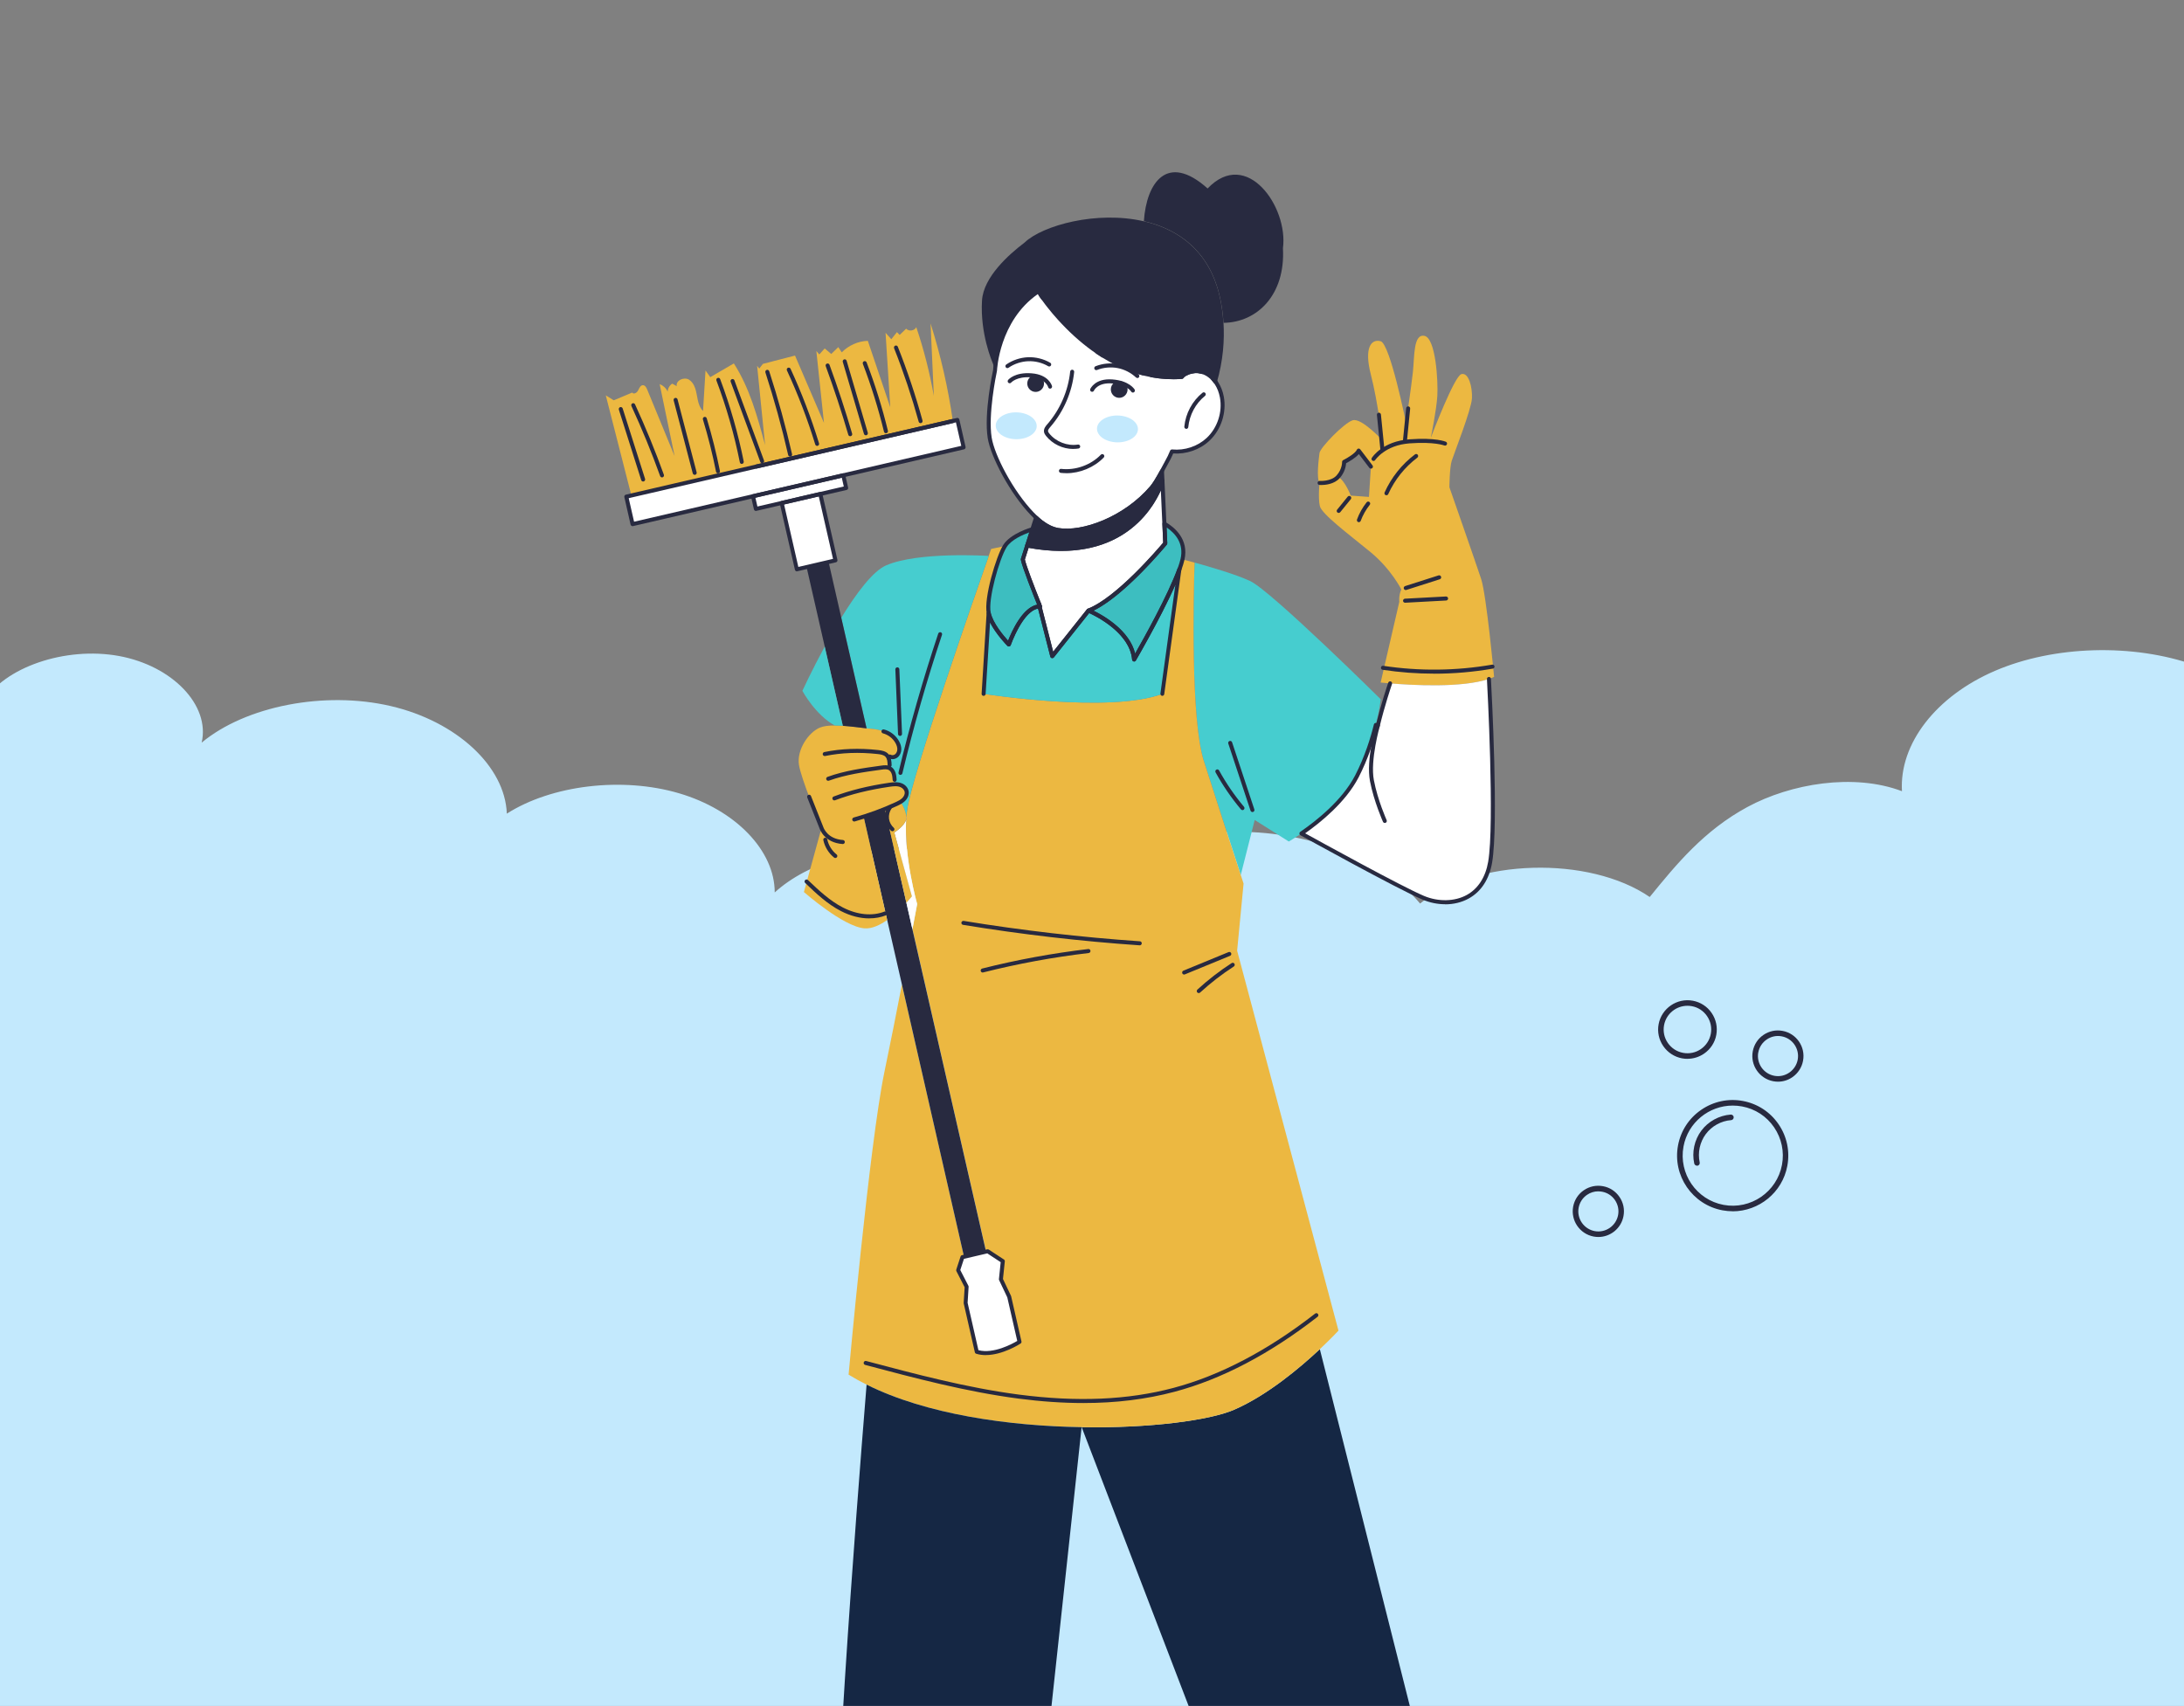 <svg width="393" height="307" viewBox="0 0 393 307" fill="none" xmlns="http://www.w3.org/2000/svg">
<rect x="0" y="0" width="393" height="307" fill="#808080" stroke="none"/>
<g clip-path="url(#clip0_222_3457)">
<path d="M395 119.719C383.857 115.759 369.626 116.153 358.999 120.72C348.372 125.286 341.749 133.849 342.249 142.382C333.56 139.094 322.219 141.017 314.44 145.226C306.66 149.435 301.66 155.511 296.858 161.424C285.945 153.93 265.487 154.512 255.532 162.597C248.782 154.504 235.074 149.329 221.385 149.71C207.697 150.092 194.661 156.014 188.914 164.456C184.894 158.214 175.761 153.63 165.793 152.854C155.825 152.078 145.4 155.141 139.406 160.604C139.422 153.07 132.347 145.746 122.169 142.752C111.99 139.758 99.282 141.264 91.2 146.425C90.892 137.908 82.161 129.821 70.294 127.058C58.424 124.296 44.225 127.047 36.287 133.644C37.848 126.946 31.053 119.824 21.413 118.054C11.773 116.283 0.617 120.113 -3 126.432L-3 307L395 307L395 119.719Z" fill="#C3E9FD"/>
<g clip-path="url(#clip1_222_3457)">
<path d="M311.79 217.98C311.19 217.98 310.57 217.92 309.96 217.81C304.53 216.8 300.94 211.56 301.95 206.14C302.44 203.51 303.92 201.23 306.13 199.72C308.33 198.21 311 197.64 313.62 198.13C316.25 198.62 318.53 200.1 320.04 202.31C321.55 204.51 322.11 207.18 321.62 209.81C320.73 214.62 316.51 217.98 311.78 217.99L311.79 217.98ZM311.79 198.96C307.54 198.96 303.74 201.99 302.94 206.32C302.03 211.2 305.26 215.92 310.15 216.83C315.03 217.74 319.75 214.5 320.66 209.62C321.1 207.25 320.59 204.86 319.24 202.87C317.88 200.88 315.83 199.55 313.46 199.11C312.9 199.01 312.35 198.96 311.81 198.96L311.79 198.96Z" fill="#282A40"/>
<path d="M305.36 209.77C305.13 209.77 304.92 209.61 304.87 209.38C304.42 207.35 304.9 205.14 306.14 203.48C307.38 201.81 309.36 200.73 311.43 200.58C311.7 200.56 311.95 200.77 311.97 201.04C311.99 201.32 311.78 201.56 311.51 201.58C309.72 201.71 308.02 202.65 306.95 204.09C305.88 205.53 305.47 207.43 305.85 209.18C305.91 209.45 305.74 209.72 305.47 209.78C305.43 209.78 305.4 209.79 305.36 209.79L305.36 209.77Z" fill="#282A40"/>
<path d="M319.94 194.66C319.66 194.66 319.37 194.63 319.09 194.58C316.59 194.11 314.94 191.7 315.4 189.2C315.63 187.99 316.31 186.93 317.33 186.24C318.34 185.55 319.57 185.29 320.77 185.52C323.26 185.98 324.92 188.39 324.45 190.89C324.23 192.1 323.54 193.15 322.53 193.85C321.75 194.39 320.85 194.66 319.93 194.66L319.94 194.66ZM316.39 189.39C316.03 191.34 317.32 193.23 319.28 193.6C320.23 193.78 321.18 193.57 321.98 193.02C322.77 192.47 323.31 191.65 323.49 190.7C323.85 188.75 322.56 186.86 320.61 186.5C319.67 186.32 318.71 186.52 317.91 187.07C317.11 187.62 316.57 188.44 316.4 189.39L316.39 189.39Z" fill="#282A40"/>
<path d="M303.66 190.55C303.33 190.55 303.01 190.52 302.68 190.46C301.3 190.2 300.1 189.42 299.3 188.26C298.5 187.1 298.2 185.69 298.46 184.31C299 181.45 301.76 179.56 304.62 180.09C306 180.35 307.21 181.13 308 182.29C308.8 183.45 309.09 184.85 308.84 186.23C308.59 187.61 307.8 188.81 306.64 189.61C305.75 190.22 304.72 190.54 303.66 190.54L303.66 190.55ZM303.64 181C301.62 181 299.82 182.44 299.44 184.49C299.23 185.61 299.47 186.75 300.12 187.69C300.77 188.63 301.74 189.26 302.86 189.47C303.99 189.68 305.13 189.44 306.07 188.79C307.01 188.14 307.64 187.17 307.85 186.05C308.06 184.93 307.82 183.8 307.17 182.85C306.52 181.91 305.55 181.27 304.43 181.07C304.17 181.02 303.9 181 303.65 181L303.64 181Z" fill="#282A40"/>
<path d="M287.61 222.61C287.33 222.61 287.05 222.58 286.77 222.53C284.27 222.06 282.62 219.65 283.08 217.15C283.31 215.94 283.99 214.88 285.01 214.19C286.02 213.5 287.25 213.24 288.46 213.47C289.67 213.69 290.72 214.38 291.41 215.39C292.11 216.4 292.37 217.63 292.14 218.84C291.73 221.06 289.79 222.61 287.61 222.61ZM287.6 214.39C286.88 214.39 286.18 214.61 285.58 215.02C284.78 215.57 284.25 216.39 284.07 217.34C283.71 219.29 285 221.18 286.96 221.55C288.91 221.91 290.8 220.62 291.17 218.66C291.35 217.71 291.14 216.76 290.6 215.96C290.06 215.17 289.23 214.63 288.29 214.46C288.07 214.42 287.84 214.4 287.62 214.4L287.6 214.39Z" fill="#282A40"/>
</g>
</g>
<g clip-path="url(#clip2_222_3457)">
<path d="M240.787 85.799C242.097 86.583 243.054 89.187 243.054 89.187L246.337 89.426L246.69 83.964L244.487 81.078C243.616 82.34 241.859 83.116 241.859 83.116C241.766 84.24 241.348 85.132 240.779 85.792L240.787 85.799ZM257.496 78.713C257.741 78.067 261.693 67.71 262.96 67.332C264.27 66.941 264.983 69.675 264.868 71.713C264.745 73.759 261.621 81.687 261.225 82.942C260.836 84.204 260.815 87.685 260.815 87.685C260.815 87.685 265.58 101.322 266.531 104.209C267.481 107.088 268.856 121.805 268.856 121.805C268.568 121.943 268.258 122.066 267.92 122.175C263.089 123.851 253.932 123.3 250.145 122.988C249.087 122.893 248.439 122.828 248.439 122.828L251.801 108.3C251.801 108.3 251.65 107.183 252.161 106.08C252.161 106.08 250.34 102.417 246.618 99.356C242.896 96.288 237.828 92.538 237.497 91.066C237.165 89.593 237.439 86.924 237.439 86.924C236.842 85.966 237.324 82.477 237.439 81.52C237.561 80.562 241.816 76.145 243.4 75.638C244.977 75.123 248.763 79.242 248.763 79.242C248.763 79.242 247.928 72.243 246.676 67.405C245.43 62.567 246.74 60.949 248.439 61.406C250.138 61.856 252.996 76.058 252.996 76.058C252.996 76.058 253.947 69.719 254.242 66.962C254.544 64.199 254.299 60.028 256.329 60.442C258.352 60.862 258.799 68.58 258.64 71.249C258.482 73.795 257.561 78.299 257.474 78.727L257.496 78.713Z" fill="#ECB841"/>
<path d="M247.95 130.553C248.727 127.318 249.743 124.192 250.153 122.98C253.932 123.299 263.097 123.844 267.927 122.168C268.1 125.359 269.288 148.483 268.143 155.12C266.92 162.272 260.606 163.44 256.099 161.547C251.6 159.654 234.171 149.985 234.171 149.985C237 148.055 241.766 144.32 244.156 139.721C245.869 136.406 246.935 133.048 247.568 130.451L247.943 130.546L247.95 130.553Z" fill="white"/>
<path d="M237.497 242.792L261.506 338H225.777L194.641 256.835C206.951 257.045 217.728 255.587 222.084 253.694C228.059 251.09 233.955 246.121 237.504 242.792H237.497Z" fill="#152744"/>
<path d="M248.454 125.853C248.454 125.853 248.252 127.717 247.576 130.459C246.942 133.048 245.869 136.414 244.163 139.728C241.78 144.327 237.007 148.063 234.178 149.992C232.817 150.92 231.91 151.435 231.91 151.435L225.777 147.562L223.271 157.449C222.033 153.684 218.83 143.856 216.627 136.929C214.251 129.443 214.769 107.386 214.964 101.242C217.714 102.004 222.4 103.367 224.949 104.557C228.707 106.305 248.468 125.853 248.468 125.853H248.454Z" fill="#46CDCF"/>
<path d="M177.91 100.038C178.191 99.225 178.356 98.783 178.356 98.783L180.833 98.261C179.58 100.241 177.363 107.784 177.917 110.338L177.017 124.866C177.017 124.866 199.608 128.428 209.168 124.866L212.257 102.417C212.487 101.771 212.667 101.177 212.782 100.669C212.782 100.669 213.654 100.886 214.957 101.249C214.762 107.4 214.251 129.458 216.62 136.936C218.822 143.863 222.026 153.691 223.264 157.456C223.588 158.435 223.775 159.008 223.775 159.008L222.616 171.085L240.852 239.455C240.852 239.455 239.577 240.841 237.497 242.792C233.955 246.114 228.052 251.09 222.076 253.694C217.721 255.594 206.944 257.045 194.633 256.834C181.538 256.624 166.694 254.55 155.938 249.175C154.815 248.616 153.728 248.014 152.699 247.383C152.699 247.383 156.457 205.85 159.135 192.968C160.186 187.956 161.309 182.255 162.295 177.17L173.483 226.174L173.195 226.24L172.424 228.597L173.958 231.578L173.778 234.494L175.779 243.278C179.134 244.322 183.468 241.494 183.468 241.494L181.61 233.362L180.127 230.236L180.466 226.972L177.744 225.188L177.449 225.253L164.196 167.226C164.721 164.448 165.045 162.707 165.045 162.707C165.045 162.707 162.662 154.344 163.073 147.475C163.13 147.279 163.145 147.083 163.109 146.895C163.109 146.88 163.109 146.873 163.109 146.866C163.137 146.438 163.195 146.01 163.26 145.596C164.217 139.235 175.534 106.863 177.924 100.052L177.91 100.038Z" fill="#ECB841"/>
<path d="M217.303 33.916C224.358 26.525 231.853 37.267 230.859 44.673C231.327 53.101 226.187 58.026 220.161 58.099C220.053 56.249 219.794 54.697 219.535 53.544C219.211 52.078 218.901 51.252 218.901 51.252C218.16 49.032 217.109 47.182 215.827 45.645C213.214 42.497 209.65 40.676 205.835 39.798C206.296 32.857 210.032 27.41 217.303 33.916Z" fill="#282A40"/>
<path d="M220.162 58.106C220.349 61.087 220.14 64.844 218.916 68.986C218.851 68.892 218.787 68.79 218.722 68.703C218.585 68.515 218.448 68.341 218.283 68.174C217.887 67.76 217.44 67.412 216.922 67.165C216.742 67.078 216.548 67.006 216.346 66.955C216.144 66.897 215.957 66.853 215.748 66.832C215.468 66.803 215.18 66.796 214.899 66.817C214.654 66.839 214.424 66.875 214.193 66.948C213.963 67.013 213.74 67.1 213.531 67.209C213.214 67.368 212.926 67.579 212.682 67.833C210.781 67.985 208.953 67.862 207.21 67.543C206.793 67.463 206.39 67.376 205.979 67.274C205.879 67.245 205.771 67.216 205.663 67.187C205.367 67.107 205.072 67.028 204.784 66.941C204.655 66.897 204.532 66.853 204.403 66.817C204.266 66.781 204.129 66.73 203.992 66.68C203.2 66.404 202.423 66.092 201.667 65.737C201.357 65.591 201.048 65.446 200.746 65.287C200.501 65.163 200.256 65.033 200.018 64.902C199.73 64.75 199.443 64.583 199.162 64.409C198.924 64.271 198.687 64.133 198.456 63.981C198.118 63.771 197.787 63.553 197.463 63.336C195.015 61.66 192.942 59.76 191.293 58.012C191.077 57.779 190.861 57.555 190.66 57.323C189.94 56.525 189.313 55.778 188.795 55.117C188.651 54.929 188.514 54.748 188.378 54.581C188.104 54.233 187.874 53.913 187.686 53.638C187.535 53.428 187.413 53.246 187.298 53.094C187.002 52.673 186.851 52.434 186.851 52.434C179.379 57.395 179.062 66.687 179.062 66.687C179.062 66.687 179.062 66.658 179.04 66.614C178.954 66.346 178.659 65.367 178.652 65.367C178.515 65.055 176.348 60.014 176.708 54.08C176.96 49.873 181.524 45.797 184.353 43.664C184.353 43.664 184.382 43.635 184.396 43.621C187.643 40.56 197.355 37.869 205.821 39.82C209.636 40.698 213.2 42.518 215.813 45.666C217.095 47.204 218.146 49.054 218.887 51.273C218.887 51.273 219.204 52.1 219.521 53.565C219.78 54.719 220.032 56.271 220.147 58.12L220.162 58.106Z" fill="#282A40"/>
<path d="M219.859 71.438C220.377 74.18 219.405 77.19 217.361 79.083C215.64 80.693 213.207 81.469 210.882 81.237C210.745 81.571 210.601 81.897 210.442 82.216C210.291 82.535 210.126 82.855 209.946 83.159C209.708 83.594 209.406 84.16 209.075 84.769C208.758 85.35 208.412 85.974 208.074 86.518C207.793 86.982 207.505 87.403 207.246 87.707C202.207 93.633 194.504 96.063 190.386 95.367C189.349 95.193 188.334 94.678 187.348 93.931C187.038 93.691 186.729 93.416 186.419 93.133C186.196 92.922 185.965 92.698 185.75 92.465C181.934 88.512 178.594 81.992 178.075 78.778C177.37 74.325 179.033 66.665 179.033 66.665C179.033 66.665 179.35 57.373 186.822 52.412C186.822 52.412 186.973 52.651 187.269 53.072C187.369 53.232 187.499 53.413 187.657 53.616C187.852 53.892 188.082 54.211 188.348 54.559C188.485 54.726 188.622 54.907 188.766 55.096C189.284 55.756 189.911 56.503 190.631 57.301C190.839 57.526 191.048 57.758 191.264 57.99C192.913 59.738 194.986 61.646 197.434 63.314C197.758 63.532 198.089 63.756 198.427 63.959C198.658 64.112 198.895 64.25 199.133 64.388C199.413 64.561 199.701 64.721 199.989 64.881C200.227 65.011 200.472 65.142 200.716 65.265C201.019 65.418 201.328 65.57 201.638 65.715C202.394 66.063 203.171 66.375 203.963 66.658C204.1 66.709 204.237 66.752 204.374 66.796C204.503 66.832 204.626 66.875 204.755 66.919C205.043 67.013 205.338 67.093 205.633 67.165C205.734 67.195 205.842 67.216 205.95 67.253C206.353 67.347 206.764 67.441 207.181 67.521C208.916 67.847 210.745 67.971 212.645 67.818C212.89 67.557 213.178 67.354 213.495 67.187C213.704 67.086 213.927 66.991 214.157 66.926C214.388 66.861 214.625 66.825 214.863 66.796C215.143 66.767 215.431 66.774 215.712 66.81C215.921 66.839 216.115 66.875 216.31 66.933C216.511 66.984 216.706 67.064 216.886 67.144C217.404 67.39 217.858 67.739 218.246 68.152C218.397 68.319 218.549 68.493 218.685 68.681C218.75 68.776 218.815 68.87 218.88 68.964C219.355 69.704 219.672 70.553 219.83 71.423L219.859 71.438Z" fill="white"/>
<path d="M215.748 66.817C215.957 66.839 216.144 66.883 216.346 66.941C216.151 66.883 215.957 66.846 215.748 66.817Z" fill="white"/>
<path d="M214.899 66.81C214.661 66.839 214.424 66.875 214.193 66.941C214.424 66.868 214.654 66.832 214.899 66.81Z" fill="white"/>
<path d="M209.521 94.242C211.162 95.193 213.56 97.216 212.782 100.662C212.667 101.177 212.487 101.764 212.256 102.41C210.183 108.22 204.078 118.679 204.078 118.679C203.603 113.058 195.886 109.881 195.886 109.881C201.487 107.719 209.686 97.782 209.686 97.782L209.528 94.242H209.521Z" fill="#3DBEC0"/>
<path d="M212.674 67.818C210.774 67.971 208.945 67.847 207.21 67.528C208.952 67.847 210.781 67.971 212.681 67.818H212.674Z" fill="white"/>
<path d="M212.249 102.417L209.161 124.866C199.601 128.428 177.01 124.866 177.01 124.866L177.91 110.338C178.471 112.891 181.538 115.981 181.538 115.981C181.538 115.981 183.856 109.242 187.067 109.134L189.349 118.077L195.879 109.881C195.879 109.881 203.596 113.065 204.071 118.679C204.071 118.679 210.176 108.227 212.249 102.41V102.417Z" fill="#46CDCF"/>
<path d="M209.521 94.243L209.679 97.782C209.679 97.782 201.487 107.727 195.879 109.881L189.349 118.077L187.067 109.134C187.067 109.134 187.117 109.134 187.146 109.134C187.146 109.134 187.067 108.945 186.937 108.619C186.275 106.972 184.245 101.844 184.043 100.669L184.835 98.174C205.122 102.04 209.161 86.496 209.161 86.496L209.514 94.25L209.521 94.243Z" fill="white"/>
<path d="M209.089 84.777L209.168 86.489C209.168 86.489 205.129 102.04 184.842 98.167L185.778 95.236L186.44 93.14C186.75 93.423 187.06 93.698 187.369 93.938C188.355 94.692 189.371 95.2 190.407 95.374C194.525 96.07 202.228 93.64 207.267 87.714C207.534 87.403 207.815 86.989 208.095 86.525C208.434 85.974 208.786 85.35 209.096 84.769L209.089 84.777Z" fill="#282A40"/>
<path d="M204.77 66.933C205.057 67.02 205.353 67.1 205.648 67.18C205.353 67.107 205.057 67.028 204.77 66.933Z" fill="white"/>
<path d="M197.456 63.336C197.78 63.553 198.103 63.771 198.449 63.981C198.118 63.771 197.78 63.553 197.456 63.336Z" fill="white"/>
<path d="M194.633 256.834L185.865 338H150.531C150.078 320.294 155.938 249.175 155.938 249.175C166.693 254.55 181.538 256.624 194.633 256.834Z" fill="#152744"/>
<path d="M187.29 53.087C187.398 53.239 187.528 53.42 187.679 53.631C187.528 53.428 187.398 53.246 187.29 53.087Z" fill="white"/>
<path d="M187.146 109.126C187.146 109.126 187.096 109.126 187.067 109.126L186.938 108.611C187.067 108.938 187.146 109.126 187.146 109.126Z" fill="white"/>
<path d="M186.944 108.619L187.074 109.134C183.863 109.235 181.545 115.981 181.545 115.981C181.545 115.981 178.478 112.891 177.917 110.338C177.355 107.785 179.58 100.248 180.832 98.261C182.085 96.281 185.771 95.243 185.771 95.243L184.835 98.174L184.043 100.669C184.245 101.851 186.275 106.972 186.937 108.619H186.944Z" fill="#3DBEC0"/>
<path d="M181.596 233.355L183.453 241.486C183.453 241.486 179.126 244.315 175.764 243.271L173.763 234.487L173.943 231.571L172.41 228.59L173.18 226.232L173.468 226.167L177.427 225.246L177.723 225.181L180.444 226.965L180.106 230.229L181.589 233.355H181.596Z" fill="white"/>
<path d="M177.435 225.246L173.475 226.167L162.295 177.163L159.646 165.565L155.384 146.924L159.221 145.488L163.101 162.461L164.181 167.219L177.435 225.246Z" fill="#282A40"/>
<path d="M159.494 101.728C165.268 99.254 177.586 100.023 177.91 100.045C175.519 106.849 164.202 139.228 163.245 145.589C163.18 146.003 163.13 146.43 163.094 146.858C162.842 145.364 162.086 144.414 162.086 144.414C162.086 144.414 163.785 143.29 163.022 142.165C162.259 141.041 160.92 141.085 160.92 141.085C160.92 141.085 161.301 138.43 159.89 138.198C159.89 138.198 160.207 137.168 159.444 136.305C159.444 136.305 162.28 136.58 161.992 134.731C161.704 132.881 159.689 131.416 156.895 131.169C156.593 131.14 156.269 131.111 155.931 131.075L151.381 111.179C154.066 106.798 157.068 102.758 159.487 101.728H159.494Z" fill="#46CDCF"/>
<path d="M171.452 75.768L172.28 75.579L173.41 80.512L151.741 85.538L135.493 89.303L113.823 94.322L112.7 89.383L113.607 89.172L136.119 83.957L171.452 75.768Z" fill="white"/>
<path d="M171.452 75.761V75.768L136.119 83.957L171.452 75.761Z" fill="white"/>
<path d="M171.452 75.761L136.119 83.95L113.608 89.165L113.579 89.027C112.053 83.065 110.526 77.11 109.007 71.147C109.482 71.452 109.958 71.742 110.44 72.04C111.549 71.576 112.657 71.111 113.766 70.647C114.018 71.039 114.623 70.676 114.824 70.263C115.033 69.856 115.256 69.305 115.702 69.32C116.091 69.334 116.307 69.74 116.458 70.096C118.107 74.085 119.748 78.082 121.39 82.071C120.504 77.763 119.604 73.454 118.705 69.138C119.338 69.37 119.871 69.878 120.152 70.487C120.166 69.907 120.483 69.349 120.965 69.037C121.239 69.182 121.512 69.334 121.779 69.494C121.57 68.457 123.082 67.782 123.981 68.326C124.881 68.884 125.198 70.023 125.385 71.061C125.58 72.105 125.752 73.237 126.508 73.969C126.66 71.539 126.804 69.109 126.955 66.672C127.235 67.078 127.531 67.47 127.811 67.876C129.222 67.057 130.641 66.23 132.052 65.403C134.895 69.827 136.306 75.014 137.674 80.098C137.199 75.34 136.717 70.582 136.242 65.831C136.371 65.998 136.493 66.164 136.623 66.331C136.839 66.048 137.069 65.758 137.285 65.483C139.208 64.982 141.13 64.489 143.059 63.988C144.794 68.028 146.529 72.069 148.271 76.109C147.818 71.8 147.357 67.477 146.896 63.161C147.076 63.372 147.249 63.575 147.429 63.785C147.753 63.43 148.077 63.067 148.401 62.705C148.797 63.038 149.186 63.372 149.581 63.698C150.006 63.292 150.431 62.879 150.848 62.465C151.057 62.792 151.259 63.103 151.468 63.408C152.706 62.153 154.412 61.392 156.161 61.334C157.508 65.316 158.854 69.305 160.2 73.294C159.919 68.819 159.624 64.351 159.351 59.883C159.696 60.275 160.042 60.659 160.387 61.051C160.718 60.623 161.071 60.195 161.402 59.767C161.561 59.934 161.734 60.108 161.885 60.275C162.273 59.898 162.669 59.52 163.058 59.15C163.555 59.694 164.577 59.535 164.88 58.875C166.247 62.915 167.298 67.057 168.04 71.256C167.838 66.904 167.651 62.559 167.45 58.2C169.264 63.93 170.603 69.806 171.46 75.753L171.452 75.761Z" fill="#ECB841"/>
<path d="M165.031 162.7C165.031 162.7 164.707 164.434 164.181 167.219L163.101 162.461C163.721 161.779 164.095 161.307 164.095 161.307L160.927 149.818C160.927 149.818 162.734 148.73 163.065 147.475C162.655 154.344 165.038 162.707 165.038 162.707L165.031 162.7Z" fill="white"/>
<path d="M160.92 149.818L164.088 161.307C164.088 161.307 163.713 161.779 163.094 162.461L159.214 145.488L162.079 144.414C162.079 144.414 162.835 145.357 163.087 146.858C163.087 146.873 163.087 146.88 163.087 146.887C163.065 147.083 163.058 147.279 163.051 147.468C162.72 148.723 160.913 149.811 160.913 149.811L160.92 149.818Z" fill="#ECB841"/>
<path d="M150.215 130.56C150.675 130.56 151.165 130.589 151.662 130.618C153.109 130.712 154.635 130.923 155.938 131.075C156.276 131.111 156.6 131.148 156.903 131.169C159.696 131.416 161.704 132.881 162 134.731C162.288 136.58 159.451 136.305 159.451 136.305C160.207 137.168 159.897 138.198 159.897 138.198C161.309 138.423 160.927 141.085 160.927 141.085C160.927 141.085 162.273 141.041 163.029 142.166C163.785 143.29 162.093 144.414 162.093 144.414L159.228 145.488L155.391 146.924L159.646 165.565C158.328 166.486 156.888 167.168 155.564 167.066C151.791 166.791 144.657 160.531 144.657 160.531L147.832 148.998C147.832 148.998 147.817 148.969 147.796 148.904C147.393 147.932 144.139 140.098 143.764 137.61C143.368 134.956 145.442 131.822 147.522 130.945C148.206 130.662 149.156 130.553 150.222 130.56H150.215Z" fill="#ECB841"/>
<path d="M163.094 146.887C163.123 147.083 163.116 147.279 163.058 147.468C163.058 147.272 163.08 147.076 163.094 146.887Z" fill="white"/>
<path d="M151.388 111.179L155.938 131.075C154.635 130.923 153.109 130.72 151.662 130.618L148.408 116.365L145.14 102.047L149.099 101.126L151.388 111.172V111.179Z" fill="#282A40"/>
<path d="M151.741 85.538L152.267 87.823L147.609 88.904L140.662 90.514L136.018 91.588L135.493 89.303L151.741 85.538Z" fill="white"/>
<path d="M148.408 116.365L151.662 130.618C151.165 130.589 150.676 130.56 150.215 130.56C146.702 128.645 144.384 124.322 144.384 124.322C144.384 124.322 146.047 120.71 148.401 116.365H148.408Z" fill="#46CDCF"/>
<path d="M147.609 88.904L150.337 100.843L149.099 101.133L145.139 102.047L143.39 102.46L140.662 90.514L147.609 88.904Z" fill="white"/>
<path d="M260.051 162.729C258.698 162.729 257.301 162.453 255.969 161.888C251.506 160.009 234.178 150.405 234.005 150.311C233.897 150.253 233.825 150.137 233.818 150.014C233.818 149.89 233.868 149.767 233.976 149.695C236.64 147.874 241.463 144.138 243.839 139.562C245.617 136.123 246.661 132.671 247.223 130.372C247.273 130.176 247.46 130.06 247.655 130.103H247.676C248.526 126.658 249.598 123.481 249.807 122.857C249.872 122.668 250.073 122.567 250.261 122.632C250.448 122.697 250.549 122.901 250.484 123.096C250.268 123.735 249.145 127.086 248.288 130.633C248.245 130.828 248.05 130.945 247.856 130.901H247.827C247.237 133.222 246.193 136.559 244.473 139.895C242.162 144.349 237.648 147.997 234.855 149.963C237.77 151.573 252.24 159.545 256.236 161.227C258.828 162.315 261.779 162.25 263.946 161.053C265.983 159.922 267.315 157.855 267.79 155.077C268.964 148.222 267.625 123.263 267.567 122.204C267.553 122.001 267.711 121.834 267.906 121.82C268.1 121.805 268.273 121.965 268.287 122.161C268.431 124.823 269.669 148.374 268.503 155.2C267.992 158.21 266.538 160.451 264.299 161.692C263.039 162.388 261.57 162.743 260.051 162.743V162.729Z" fill="#282A40"/>
<path d="M191.883 95.86C191.336 95.86 190.818 95.824 190.336 95.737C189.292 95.562 188.219 95.055 187.139 94.228C186.858 94.01 186.556 93.749 186.189 93.408C185.959 93.198 185.728 92.959 185.505 92.719C181.704 88.773 178.263 82.136 177.737 78.843C177.024 74.375 178.63 66.912 178.702 66.592C178.702 66.592 178.702 66.592 178.702 66.585C178.752 65.686 179.465 56.887 186.65 52.115C186.729 52.064 186.83 52.042 186.923 52.064C187.017 52.086 187.103 52.144 187.154 52.223C187.154 52.223 187.305 52.463 187.586 52.869C187.694 53.036 187.816 53.21 187.96 53.398C188.161 53.689 188.385 54.001 188.651 54.341C188.788 54.508 188.925 54.69 189.069 54.885C189.63 55.596 190.256 56.336 190.912 57.061C191.113 57.286 191.329 57.511 191.545 57.743C193.467 59.789 195.526 61.566 197.657 63.017C197.974 63.234 198.305 63.452 198.636 63.655C198.867 63.807 199.104 63.945 199.334 64.075C199.622 64.249 199.896 64.409 200.184 64.561C200.422 64.692 200.659 64.815 200.904 64.939C201.206 65.091 201.509 65.243 201.811 65.381C202.516 65.707 203.287 66.019 204.1 66.309C204.237 66.36 204.367 66.404 204.489 66.44C204.626 66.484 204.755 66.52 204.892 66.571C205.159 66.658 205.447 66.737 205.734 66.81C205.886 66.846 205.979 66.875 206.073 66.897C206.447 66.984 206.85 67.078 207.261 67.151C209.01 67.477 210.767 67.579 212.502 67.456C212.746 67.223 213.034 67.02 213.351 66.853C213.617 66.723 213.855 66.629 214.078 66.571C214.093 66.571 214.1 66.571 214.114 66.563C214.33 66.505 214.568 66.462 214.849 66.433C215.151 66.404 215.46 66.411 215.777 66.447C216.022 66.476 216.238 66.52 216.44 66.585C216.62 66.629 216.828 66.708 217.059 66.817C217.591 67.071 218.088 67.434 218.534 67.905C218.7 68.087 218.858 68.275 219.002 68.471C219.067 68.565 219.139 68.667 219.204 68.768C219.686 69.523 220.039 70.415 220.212 71.358C220.759 74.223 219.737 77.356 217.606 79.337C215.9 80.932 213.481 81.766 211.112 81.607C211.004 81.861 210.889 82.115 210.767 82.361C210.608 82.688 210.443 83.014 210.256 83.333C210.112 83.594 209.946 83.906 209.759 84.254L209.392 84.936C209.003 85.662 208.686 86.213 208.398 86.67C208.398 86.684 208.384 86.699 208.377 86.706C208.053 87.236 207.772 87.635 207.513 87.939C203.136 93.089 196.419 95.845 191.869 95.845L191.883 95.86ZM179.386 66.817C179.227 67.557 177.788 74.607 178.443 78.735C178.954 81.926 182.301 88.374 186.016 92.226C186.232 92.458 186.455 92.676 186.671 92.879C187.024 93.205 187.312 93.452 187.571 93.655C188.557 94.409 189.522 94.866 190.451 95.026C194.705 95.744 202.236 93.067 206.98 87.489C207.203 87.228 207.462 86.851 207.757 86.38C207.757 86.365 207.772 86.351 207.779 86.336C208.06 85.879 208.377 85.335 208.773 84.61L209.14 83.928C209.327 83.58 209.5 83.261 209.644 82.992C209.824 82.68 209.982 82.368 210.133 82.064C210.284 81.752 210.428 81.433 210.558 81.106C210.615 80.961 210.767 80.867 210.925 80.882C213.171 81.106 215.496 80.338 217.123 78.822C219.074 77.008 220.01 74.136 219.514 71.51C219.355 70.654 219.046 69.856 218.614 69.182C218.556 69.088 218.491 68.993 218.426 68.906C218.304 68.732 218.16 68.565 218.016 68.413C217.635 68.014 217.21 67.695 216.764 67.484C216.576 67.397 216.404 67.332 216.252 67.296C216.072 67.245 215.9 67.209 215.698 67.18C215.432 67.151 215.18 67.144 214.928 67.165C214.683 67.194 214.474 67.231 214.287 67.281C214.273 67.281 214.265 67.281 214.251 67.289C214.071 67.34 213.884 67.412 213.675 67.514C213.387 67.659 213.135 67.847 212.926 68.065C212.869 68.13 212.775 68.174 212.689 68.181C210.853 68.326 208.981 68.224 207.131 67.876C206.706 67.796 206.296 67.702 205.886 67.608C205.785 67.579 205.706 67.557 205.626 67.535C205.267 67.448 204.964 67.361 204.669 67.267C204.532 67.216 204.417 67.18 204.295 67.144C204.158 67.1 204.007 67.057 203.856 66.999C203.028 66.708 202.236 66.389 201.509 66.048C201.199 65.903 200.882 65.751 200.573 65.591C200.328 65.468 200.083 65.338 199.838 65.207C199.543 65.047 199.255 64.881 198.967 64.707C198.737 64.576 198.492 64.431 198.255 64.278C197.923 64.068 197.578 63.851 197.254 63.626C195.08 62.139 192.985 60.333 191.027 58.251C190.804 58.019 190.595 57.787 190.386 57.562C189.716 56.822 189.083 56.075 188.507 55.342C188.363 55.154 188.226 54.972 188.089 54.806C187.809 54.443 187.578 54.124 187.377 53.841C187.226 53.645 187.089 53.456 186.981 53.282C186.887 53.145 186.801 53.029 186.736 52.934C179.796 57.772 179.407 66.6 179.407 66.694C179.407 66.737 179.393 66.781 179.379 66.825L179.386 66.817Z" fill="#282A40"/>
<path d="M218.714 69.066C218.607 69.066 218.491 69.015 218.419 68.914C218.29 68.74 218.153 68.573 218.009 68.413C217.872 68.268 217.887 68.036 218.031 67.905C218.175 67.768 218.398 67.775 218.535 67.92C218.7 68.094 218.851 68.283 219.002 68.493C219.046 68.558 219.067 68.631 219.067 68.703C219.067 68.812 219.017 68.928 218.916 69.001C218.851 69.044 218.779 69.066 218.707 69.066H218.714Z" fill="#282A40"/>
<path d="M216.346 67.303C216.346 67.303 216.281 67.303 216.245 67.289C216.202 67.274 216.166 67.267 216.122 67.252C215.993 67.216 215.856 67.195 215.698 67.173C215.503 67.151 215.367 66.97 215.381 66.774C215.403 66.578 215.582 66.44 215.77 66.455C215.935 66.469 216.101 66.498 216.295 66.549C216.346 66.564 216.389 66.578 216.439 66.593C216.626 66.65 216.734 66.854 216.684 67.042C216.641 67.202 216.497 67.303 216.338 67.303H216.346Z" fill="#282A40"/>
<path d="M214.186 67.296C214.028 67.296 213.884 67.195 213.841 67.035C213.783 66.846 213.891 66.643 214.078 66.585C214.323 66.513 214.575 66.462 214.863 66.44C215.043 66.426 215.23 66.571 215.252 66.767C215.273 66.963 215.129 67.136 214.935 67.158C214.683 67.187 214.474 67.224 214.287 67.274C214.258 67.282 214.222 67.289 214.193 67.289L214.186 67.296Z" fill="#282A40"/>
<path d="M213.516 67.557C213.387 67.557 213.257 67.485 213.192 67.361C213.106 67.187 213.171 66.97 213.344 66.875C213.56 66.759 213.804 66.665 214.078 66.585C214.272 66.534 214.467 66.643 214.524 66.839C214.531 66.868 214.539 66.904 214.539 66.933C214.539 67.093 214.438 67.238 214.272 67.281C214.085 67.332 213.891 67.412 213.668 67.521C213.617 67.543 213.567 67.557 213.509 67.557H213.516Z" fill="#282A40"/>
<path d="M204.078 119.042C204.078 119.042 204.028 119.042 203.999 119.034C203.848 118.998 203.733 118.868 203.718 118.708C203.265 113.377 195.821 110.243 195.742 110.214C195.605 110.156 195.519 110.026 195.519 109.873C195.519 109.721 195.612 109.59 195.749 109.54C200.889 107.56 208.405 98.732 209.312 97.651L209.161 94.257C209.161 94.126 209.218 94.003 209.334 93.93C209.442 93.858 209.586 93.858 209.701 93.93C211.342 94.881 213.97 97.035 213.135 100.749C213.02 101.256 212.84 101.858 212.595 102.54C210.536 108.321 204.453 118.766 204.388 118.868C204.323 118.984 204.201 119.049 204.078 119.049V119.042ZM196.771 109.888C198.621 110.795 203.272 113.442 204.273 117.62C205.777 114.987 210.226 107.03 211.918 102.286C212.148 101.633 212.321 101.06 212.436 100.582C213.063 97.818 211.529 96.012 209.917 94.91L210.046 97.76C210.046 97.847 210.018 97.942 209.967 98.007C209.643 98.398 202.336 107.211 196.778 109.881L196.771 109.888Z" fill="#282A40"/>
<path d="M211.069 68.246C209.759 68.246 208.441 68.123 207.131 67.884C206.937 67.847 206.807 67.659 206.843 67.463C206.879 67.267 207.066 67.136 207.26 67.173C209.067 67.499 210.874 67.601 212.645 67.463C212.804 67.463 212.941 67.535 212.998 67.673C213.063 67.811 213.034 67.971 212.926 68.079C212.869 68.145 212.782 68.181 212.703 68.188C212.163 68.232 211.623 68.254 211.076 68.254L211.069 68.246Z" fill="#282A40"/>
<path d="M209.168 125.229C209.168 125.229 209.132 125.229 209.118 125.229C208.924 125.2 208.787 125.019 208.808 124.823L211.501 105.239C208.924 111.078 204.439 118.781 204.388 118.868C204.309 119.005 204.143 119.071 204 119.035C203.848 118.998 203.733 118.868 203.719 118.708C203.316 113.928 197.29 110.918 195.987 110.323L189.63 118.302C189.544 118.411 189.407 118.454 189.27 118.432C189.141 118.403 189.033 118.302 188.997 118.171L186.786 109.525C184 110.004 181.898 116.032 181.869 116.097C181.826 116.213 181.733 116.307 181.61 116.329C181.488 116.358 181.366 116.322 181.272 116.235C181.171 116.133 179.227 114.16 178.155 112.035L177.356 124.888C177.341 125.084 177.183 125.236 176.974 125.229C176.772 125.214 176.621 125.048 176.636 124.844L177.536 110.316C177.55 110.135 177.687 109.99 177.867 109.975C178.061 109.961 178.205 110.084 178.248 110.258C178.659 112.144 180.559 114.4 181.387 115.306C182.035 113.645 184.152 108.865 187.038 108.771C187.204 108.771 187.355 108.88 187.398 109.047L189.501 117.286L195.577 109.656C195.677 109.533 195.843 109.489 195.994 109.547C196.296 109.67 203.02 112.499 204.244 117.627C205.749 114.994 210.198 107.037 211.89 102.294C211.954 102.12 212.134 102.018 212.314 102.062C212.494 102.105 212.61 102.279 212.588 102.46L209.5 124.91C209.478 125.091 209.32 125.222 209.147 125.222L209.168 125.229Z" fill="#282A40"/>
<path d="M189.357 118.44C189.357 118.44 189.306 118.44 189.277 118.433C189.148 118.404 189.04 118.302 189.004 118.171L186.722 109.228C186.707 109.163 186.707 109.105 186.722 109.039L186.606 108.749C186.16 107.639 183.907 102.011 183.691 100.727C183.684 100.669 183.691 100.611 183.705 100.553L184.497 98.058C184.555 97.884 184.727 97.782 184.907 97.811C204.611 101.568 208.657 87.018 208.823 86.394C208.866 86.22 209.032 86.104 209.212 86.126C209.392 86.148 209.528 86.293 209.536 86.467L209.888 94.221L210.047 97.76C210.047 97.847 210.018 97.942 209.968 98.007C209.629 98.413 201.732 107.944 196.109 110.178L189.644 118.302C189.572 118.389 189.472 118.44 189.364 118.44H189.357ZM187.478 109.271L189.522 117.286L195.598 109.656C195.641 109.605 195.692 109.569 195.749 109.547C200.889 107.567 208.405 98.74 209.312 97.659L208.888 88.251C207.124 92.19 201.17 101.518 185.087 98.587L184.418 100.691C184.641 101.764 186.081 105.521 187.276 108.481L187.485 108.989C187.521 109.083 187.521 109.184 187.485 109.271H187.478Z" fill="#282A40"/>
<path d="M190.94 99.146C189.068 99.146 187.017 98.957 184.771 98.529C184.67 98.507 184.583 98.449 184.526 98.355C184.475 98.268 184.461 98.159 184.49 98.058L186.088 93.038C186.124 92.922 186.218 92.828 186.34 92.799C186.462 92.77 186.585 92.799 186.678 92.879C187.031 93.205 187.319 93.452 187.578 93.655C188.564 94.409 189.529 94.866 190.458 95.026C194.712 95.744 202.243 93.067 206.987 87.489C207.21 87.228 207.469 86.851 207.764 86.38C207.764 86.365 207.779 86.351 207.786 86.336C208.067 85.879 208.384 85.335 208.78 84.61C208.859 84.465 209.017 84.392 209.175 84.428C209.334 84.465 209.449 84.603 209.456 84.762L209.535 86.474C209.535 86.51 209.535 86.546 209.521 86.583C209.485 86.721 206.058 99.146 190.955 99.146H190.94ZM185.303 97.891C204.287 101.307 208.492 87.576 208.801 86.452L208.787 86.068C208.657 86.293 208.528 86.503 208.412 86.692C208.412 86.706 208.398 86.721 208.391 86.728C208.067 87.257 207.786 87.656 207.527 87.961C202.624 93.727 194.777 96.491 190.335 95.744C189.292 95.57 188.219 95.062 187.139 94.235C186.973 94.105 186.793 93.959 186.606 93.793L185.303 97.891Z" fill="#282A40"/>
<path d="M205.655 67.543C205.655 67.543 205.598 67.543 205.569 67.535C205.266 67.463 204.964 67.376 204.662 67.281C204.475 67.224 204.367 67.02 204.424 66.832C204.482 66.643 204.683 66.534 204.871 66.585C205.159 66.672 205.446 66.752 205.742 66.832C205.936 66.883 206.051 67.078 206.001 67.267C205.958 67.434 205.814 67.543 205.648 67.543H205.655Z" fill="#282A40"/>
<path d="M198.449 64.344C198.384 64.344 198.319 64.329 198.261 64.293C197.923 64.083 197.585 63.858 197.254 63.633C197.153 63.561 197.095 63.452 197.095 63.336C197.095 63.263 197.117 63.198 197.16 63.133C197.275 62.966 197.498 62.922 197.657 63.038C197.974 63.256 198.297 63.466 198.636 63.677C198.801 63.785 198.859 64.003 198.751 64.177C198.686 64.286 198.564 64.351 198.449 64.351V64.344Z" fill="#282A40"/>
<path d="M187.672 53.993C187.564 53.993 187.456 53.943 187.384 53.855C187.218 53.645 187.089 53.457 186.981 53.282C186.873 53.116 186.923 52.898 187.082 52.789C187.247 52.681 187.463 52.717 187.578 52.884L187.96 53.428C188.075 53.587 188.039 53.812 187.881 53.928C187.816 53.979 187.744 54.001 187.665 54.001L187.672 53.993Z" fill="#282A40"/>
<path d="M187.046 109.503C186.887 109.503 186.765 109.387 186.722 109.228L186.592 108.713C186.549 108.531 186.65 108.336 186.83 108.278C187.01 108.22 187.204 108.314 187.276 108.488L187.477 108.996C187.521 109.105 187.506 109.235 187.441 109.337C187.377 109.438 187.261 109.496 187.139 109.496V109.134L187.125 109.496C187.125 109.496 187.067 109.503 187.038 109.503H187.046Z" fill="#282A40"/>
<path d="M181.545 116.343C181.452 116.343 181.358 116.307 181.293 116.235C181.164 116.104 178.147 113.036 177.571 110.41C176.974 107.697 179.277 100.045 180.53 98.065C181.84 95.99 185.519 94.931 185.677 94.888C185.807 94.852 185.944 94.888 186.037 94.982C186.131 95.076 186.16 95.214 186.124 95.345L184.425 100.683C184.648 101.757 186.088 105.514 187.283 108.473C187.283 108.488 187.297 108.502 187.297 108.524L187.427 109.039C187.456 109.148 187.427 109.257 187.362 109.344C187.297 109.431 187.196 109.482 187.088 109.489C184.166 109.583 181.912 116.024 181.891 116.09C181.848 116.206 181.754 116.3 181.632 116.322C181.603 116.322 181.574 116.329 181.552 116.329L181.545 116.343ZM185.217 95.809C184.13 96.201 181.992 97.107 181.142 98.457C179.839 100.516 177.751 107.879 178.277 110.258C178.687 112.144 180.588 114.399 181.416 115.306C182.035 113.732 183.964 109.344 186.628 108.822L186.606 108.727C186.138 107.56 183.914 102.003 183.698 100.727C183.691 100.669 183.698 100.611 183.712 100.553L185.224 95.802L185.217 95.809Z" fill="#282A40"/>
<path d="M177.398 243.865C176.815 243.865 176.225 243.793 175.663 243.619C175.541 243.583 175.447 243.481 175.419 243.35L173.417 234.567C173.417 234.567 173.41 234.494 173.41 234.465L173.583 231.651L172.1 228.757C172.057 228.67 172.05 228.568 172.078 228.474L172.849 226.116C172.885 225.993 172.985 225.906 173.115 225.877L177.658 224.825C177.751 224.804 177.852 224.825 177.931 224.876L180.652 226.66C180.768 226.733 180.825 226.864 180.811 227.001L180.48 230.164L181.919 233.196C181.919 233.196 181.941 233.246 181.948 233.268L183.806 241.399C183.842 241.552 183.777 241.704 183.647 241.784C183.496 241.885 180.429 243.858 177.391 243.858L177.398 243.865ZM176.074 242.981C178.795 243.684 182.171 241.835 183.05 241.312L181.257 233.471L179.789 230.381C179.76 230.323 179.745 230.251 179.753 230.186L180.069 227.139L177.658 225.558L177.506 225.594L173.461 226.537L172.798 228.554L174.26 231.397C174.288 231.455 174.303 231.52 174.296 231.585L174.116 234.451L176.059 242.973L176.074 242.981Z" fill="#282A40"/>
<path d="M113.823 94.685C113.758 94.685 113.686 94.663 113.629 94.627C113.55 94.576 113.492 94.496 113.47 94.402L112.347 89.455C112.326 89.361 112.347 89.259 112.391 89.18C112.441 89.1 112.52 89.042 112.614 89.02L113.521 88.81L172.193 75.217C172.287 75.195 172.388 75.217 172.467 75.26C172.546 75.311 172.604 75.391 172.625 75.485L173.748 80.425C173.792 80.621 173.669 80.816 173.482 80.86L113.902 94.678C113.902 94.678 113.845 94.685 113.823 94.685ZM113.132 89.651L114.097 93.887L172.978 80.236L172.013 76.007L171.538 76.116L113.132 89.651Z" fill="#282A40"/>
<path d="M136.119 84.32C135.953 84.32 135.809 84.204 135.766 84.037C135.723 83.841 135.845 83.645 136.032 83.602L171.366 75.413C171.474 75.391 171.582 75.413 171.668 75.485C171.754 75.55 171.805 75.659 171.805 75.768C171.805 75.942 171.69 76.087 171.524 76.131L136.191 84.312C136.191 84.312 136.133 84.32 136.112 84.32H136.119Z" fill="#282A40"/>
<path d="M136.018 91.95C135.954 91.95 135.882 91.928 135.824 91.892C135.745 91.841 135.687 91.762 135.666 91.667L135.147 89.383C135.104 89.187 135.227 88.991 135.414 88.947L151.662 85.183C151.756 85.161 151.856 85.183 151.936 85.226C152.015 85.277 152.072 85.357 152.094 85.451L152.612 87.736C152.634 87.83 152.612 87.932 152.569 88.012C152.519 88.091 152.44 88.15 152.346 88.171L136.098 91.936C136.098 91.936 136.04 91.943 136.018 91.943V91.95ZM135.932 89.571L136.292 91.152L151.835 87.547L151.475 85.966L135.925 89.571H135.932Z" fill="#282A40"/>
<path d="M143.39 102.823C143.326 102.823 143.261 102.801 143.203 102.765C143.124 102.714 143.066 102.635 143.045 102.54L140.316 90.594C140.273 90.398 140.395 90.202 140.583 90.159L147.53 88.541C147.623 88.519 147.717 88.541 147.803 88.585C147.883 88.635 147.94 88.715 147.962 88.81L150.69 100.756C150.712 100.85 150.69 100.952 150.647 101.032C150.597 101.111 150.517 101.169 150.424 101.191L143.477 102.801C143.477 102.801 143.426 102.809 143.398 102.809L143.39 102.823ZM141.094 90.79L143.657 102.025L149.898 100.575L147.335 89.339L141.087 90.79H141.094Z" fill="#282A40"/>
<path d="M194.965 252.49C191.25 252.49 187.348 252.221 183.23 251.685C173.879 250.459 164.628 248.007 155.679 245.628C155.485 245.577 155.37 245.381 155.42 245.186C155.47 244.99 155.665 244.874 155.859 244.924C164.786 247.296 174.008 249.748 183.317 250.967C193.834 252.337 202.941 251.946 211.148 249.77C219.535 247.543 228.109 243.046 236.655 236.394C236.813 236.271 237.036 236.3 237.159 236.46C237.281 236.619 237.252 236.844 237.094 236.967C228.476 243.677 219.809 248.218 211.335 250.466C206.253 251.815 200.832 252.49 194.957 252.49H194.965Z" fill="#282A40"/>
<path d="M205.101 170.12C205.101 170.12 205.086 170.12 205.072 170.12C194.475 169.395 183.784 168.154 173.295 166.435C173.101 166.406 172.964 166.218 173 166.022C173.029 165.826 173.223 165.688 173.41 165.725C183.871 167.436 194.54 168.669 205.122 169.395C205.324 169.409 205.468 169.583 205.453 169.779C205.439 169.968 205.281 170.12 205.093 170.12H205.101Z" fill="#282A40"/>
<path d="M115.731 86.655C115.58 86.655 115.436 86.554 115.386 86.401L111.361 73.722C111.304 73.534 111.405 73.331 111.592 73.266C111.779 73.207 111.981 73.309 112.045 73.498L116.077 86.177C116.134 86.365 116.034 86.568 115.846 86.634C115.81 86.648 115.774 86.648 115.738 86.648L115.731 86.655Z" fill="#282A40"/>
<path d="M119.129 85.915C118.985 85.915 118.841 85.821 118.791 85.676C117.257 81.418 115.515 77.175 113.622 73.07C113.535 72.888 113.622 72.671 113.795 72.591C113.975 72.504 114.191 72.591 114.27 72.765C116.17 76.892 117.92 81.15 119.46 85.43C119.525 85.618 119.431 85.829 119.244 85.894C119.201 85.908 119.165 85.915 119.122 85.915H119.129Z" fill="#282A40"/>
<path d="M125.004 85.451C124.845 85.451 124.701 85.342 124.658 85.183L121.224 72.054C121.174 71.858 121.289 71.662 121.483 71.612C121.678 71.561 121.872 71.677 121.923 71.873L125.357 85.001C125.407 85.197 125.292 85.393 125.097 85.444C125.069 85.451 125.04 85.459 125.004 85.459V85.451Z" fill="#282A40"/>
<path d="M129.201 85.183C129.035 85.183 128.884 85.067 128.848 84.893C128.222 81.737 127.423 78.568 126.487 75.485C126.429 75.296 126.537 75.093 126.724 75.035C126.919 74.977 127.113 75.086 127.171 75.275C128.114 78.386 128.913 81.571 129.546 84.755C129.582 84.951 129.46 85.139 129.266 85.183C129.244 85.183 129.215 85.183 129.194 85.183H129.201Z" fill="#282A40"/>
<path d="M133.484 83.493C133.318 83.493 133.167 83.377 133.131 83.203C132.131 78.205 130.72 73.258 128.92 68.485C128.848 68.297 128.941 68.087 129.129 68.014C129.316 67.941 129.525 68.036 129.589 68.224C131.396 73.033 132.822 78.024 133.83 83.05C133.866 83.246 133.743 83.435 133.549 83.478C133.527 83.478 133.498 83.478 133.477 83.478L133.484 83.493Z" fill="#282A40"/>
<path d="M137.149 83.362C137.005 83.362 136.868 83.275 136.81 83.123L131.483 68.696C131.411 68.507 131.512 68.297 131.692 68.232C131.879 68.159 132.088 68.261 132.152 68.442L137.48 82.869C137.552 83.058 137.451 83.268 137.271 83.333C137.228 83.348 137.185 83.355 137.149 83.355V83.362Z" fill="#282A40"/>
<path d="M142.181 82.173C142.015 82.173 141.871 82.057 141.828 81.89C140.69 76.892 139.308 71.894 137.732 67.028C137.674 66.839 137.775 66.629 137.962 66.57C138.149 66.505 138.351 66.614 138.415 66.803C139.999 71.684 141.381 76.711 142.526 81.73C142.569 81.926 142.447 82.122 142.26 82.165C142.231 82.165 142.202 82.173 142.181 82.173Z" fill="#282A40"/>
<path d="M147.047 80.243C146.896 80.243 146.752 80.142 146.702 79.99C145.312 75.456 143.599 70.966 141.605 66.665C141.518 66.484 141.605 66.266 141.777 66.186C141.957 66.106 142.173 66.186 142.253 66.36C144.254 70.698 145.982 75.21 147.378 79.779C147.436 79.968 147.328 80.171 147.141 80.229C147.105 80.243 147.069 80.243 147.033 80.243H147.047Z" fill="#282A40"/>
<path d="M152.994 78.502C152.835 78.502 152.691 78.401 152.648 78.241C151.439 74.1 150.071 69.943 148.588 65.896C148.516 65.707 148.617 65.497 148.804 65.432C148.991 65.367 149.2 65.461 149.265 65.649C150.755 69.711 152.123 73.882 153.339 78.038C153.397 78.227 153.289 78.43 153.094 78.488C153.058 78.495 153.03 78.502 152.994 78.502Z" fill="#282A40"/>
<path d="M155.809 78.336C155.65 78.336 155.513 78.234 155.463 78.075L151.655 65.127C151.597 64.939 151.705 64.736 151.899 64.677C152.087 64.619 152.288 64.728 152.346 64.924L156.154 77.871C156.212 78.06 156.104 78.263 155.909 78.321C155.873 78.328 155.837 78.336 155.809 78.336Z" fill="#282A40"/>
<path d="M159.422 77.966C159.257 77.966 159.113 77.857 159.07 77.69C158.062 73.563 156.787 69.45 155.268 65.483C155.196 65.294 155.29 65.084 155.477 65.011C155.664 64.939 155.873 65.033 155.945 65.222C157.471 69.218 158.76 73.353 159.775 77.516C159.825 77.712 159.703 77.908 159.509 77.951C159.48 77.959 159.451 77.959 159.422 77.959V77.966Z" fill="#282A40"/>
<path d="M165.657 76.152C165.498 76.152 165.354 76.044 165.311 75.884C164.08 71.423 162.597 66.977 160.891 62.676C160.819 62.487 160.905 62.277 161.093 62.204C161.28 62.132 161.489 62.219 161.561 62.407C163.274 66.73 164.771 71.198 166.002 75.688C166.053 75.884 165.945 76.08 165.75 76.138C165.722 76.145 165.686 76.152 165.657 76.152Z" fill="#282A40"/>
<path d="M249.195 148.106C249.059 148.106 248.929 148.026 248.864 147.896C248.85 147.859 247.23 144.269 246.517 140.548C245.797 136.783 247.532 130.705 247.604 130.451C247.662 130.263 247.856 130.154 248.051 130.205C248.245 130.263 248.353 130.466 248.296 130.654C248.274 130.712 246.532 136.82 247.223 140.41C247.921 144.044 249.505 147.562 249.519 147.591C249.599 147.772 249.519 147.99 249.339 148.07C249.289 148.091 249.239 148.099 249.188 148.099L249.195 148.106Z" fill="#282A40"/>
<path d="M258.065 121.232C254.969 121.232 251.881 121 248.799 120.536C248.605 120.507 248.468 120.318 248.497 120.122C248.526 119.927 248.706 119.789 248.907 119.818C255.423 120.804 262.017 120.732 268.51 119.607C268.705 119.571 268.892 119.709 268.928 119.905C268.964 120.101 268.827 120.289 268.633 120.325C265.127 120.935 261.599 121.239 258.065 121.239V121.232Z" fill="#282A40"/>
<path d="M237.713 87.279C237.547 87.279 237.447 87.279 237.425 87.272C237.223 87.257 237.079 87.083 237.094 86.88C237.108 86.684 237.281 86.525 237.475 86.546C237.497 86.546 239.505 86.677 240.513 85.56C241.543 84.414 241.5 83.152 241.5 83.145C241.5 83 241.572 82.869 241.701 82.804C242.522 82.397 243.911 81.527 244.156 80.947C244.206 80.831 244.314 80.744 244.444 80.729C244.574 80.715 244.696 80.766 244.775 80.867L246.978 83.754C247.101 83.913 247.072 84.138 246.913 84.262C246.755 84.385 246.532 84.356 246.409 84.196L244.516 81.716C243.897 82.434 242.709 83.101 242.227 83.362C242.191 83.848 242.011 84.994 241.06 86.053C240.06 87.17 238.39 87.286 237.72 87.286L237.713 87.279Z" fill="#282A40"/>
<path d="M247.158 82.956C247.093 82.956 247.028 82.934 246.963 82.898C246.798 82.789 246.747 82.564 246.855 82.398C246.935 82.274 248.799 79.402 253.615 79.061C258.345 78.72 260.102 79.467 260.174 79.496C260.354 79.576 260.44 79.786 260.361 79.975C260.282 80.156 260.073 80.243 259.886 80.164C259.871 80.164 258.172 79.467 253.659 79.786C249.224 80.106 247.475 82.768 247.453 82.797C247.381 82.905 247.266 82.963 247.151 82.963L247.158 82.956Z" fill="#282A40"/>
<path d="M248.763 81.324C248.583 81.324 248.425 81.186 248.403 80.998L247.77 74.665C247.748 74.469 247.892 74.288 248.094 74.266C248.274 74.252 248.468 74.39 248.49 74.593L249.123 80.925C249.145 81.121 249.001 81.302 248.799 81.324C248.785 81.324 248.778 81.324 248.763 81.324Z" fill="#282A40"/>
<path d="M252.795 79.873C252.795 79.873 252.773 79.873 252.759 79.873C252.565 79.852 252.421 79.678 252.435 79.475L253.033 73.454C253.054 73.251 253.22 73.113 253.429 73.128C253.623 73.15 253.767 73.324 253.753 73.527L253.155 79.547C253.133 79.736 252.982 79.873 252.795 79.873Z" fill="#282A40"/>
<path d="M249.483 89.129C249.433 89.129 249.383 89.121 249.332 89.1C249.152 89.02 249.073 88.802 249.152 88.621C250.369 85.915 252.255 83.551 254.616 81.774C254.775 81.65 254.998 81.687 255.12 81.846C255.235 82.006 255.207 82.231 255.048 82.354C252.788 84.058 250.974 86.329 249.807 88.918C249.75 89.049 249.62 89.129 249.476 89.129H249.483Z" fill="#282A40"/>
<path d="M244.523 93.974C244.48 93.974 244.437 93.974 244.401 93.952C244.213 93.88 244.12 93.677 244.185 93.488C244.595 92.371 245.178 91.326 245.92 90.398C246.049 90.238 246.272 90.217 246.423 90.34C246.582 90.463 246.603 90.695 246.481 90.848C245.79 91.718 245.243 92.683 244.854 93.727C244.804 93.872 244.66 93.967 244.516 93.967L244.523 93.974Z" fill="#282A40"/>
<path d="M252.953 106.181C252.802 106.181 252.658 106.08 252.607 105.928C252.55 105.739 252.651 105.536 252.845 105.471L258.863 103.548C259.051 103.49 259.252 103.592 259.317 103.788C259.375 103.976 259.274 104.18 259.079 104.245L253.061 106.167C253.061 106.167 252.989 106.181 252.953 106.181Z" fill="#282A40"/>
<path d="M252.831 108.466C252.644 108.466 252.478 108.314 252.471 108.125C252.464 107.922 252.615 107.755 252.809 107.741L260.196 107.342C260.39 107.342 260.563 107.487 260.577 107.683C260.584 107.886 260.433 108.053 260.239 108.067L252.853 108.466C252.853 108.466 252.838 108.466 252.831 108.466Z" fill="#282A40"/>
<path d="M240.895 92.306C240.815 92.306 240.736 92.277 240.664 92.226C240.513 92.103 240.484 91.87 240.614 91.718L242.514 89.375C242.637 89.223 242.867 89.194 243.018 89.325C243.17 89.448 243.198 89.68 243.069 89.832L241.168 92.175C241.096 92.262 240.995 92.306 240.887 92.306H240.895Z" fill="#282A40"/>
<path d="M151.662 151.892C151.662 151.892 151.648 151.892 151.64 151.892C148.343 151.668 147.523 149.223 147.487 149.114L145.262 143.515C145.19 143.326 145.276 143.116 145.464 143.043C145.644 142.971 145.86 143.058 145.932 143.246L148.163 148.868C148.199 148.977 148.89 150.978 151.684 151.167C151.885 151.182 152.029 151.356 152.022 151.552C152.008 151.74 151.849 151.892 151.662 151.892Z" fill="#282A40"/>
<path d="M150.316 154.409C150.236 154.409 150.157 154.38 150.092 154.329C149.12 153.553 148.415 152.414 148.156 151.189C148.113 150.993 148.242 150.797 148.437 150.761C148.631 150.724 148.825 150.848 148.861 151.044C149.084 152.103 149.696 153.096 150.539 153.764C150.697 153.887 150.719 154.119 150.596 154.271C150.524 154.358 150.416 154.409 150.316 154.409Z" fill="#282A40"/>
<path d="M156.428 165.275C154.779 165.275 153.023 164.833 151.324 163.955C148.861 162.686 146.838 160.763 144.888 158.899C144.744 158.761 144.736 158.529 144.873 158.384C145.01 158.239 145.24 158.232 145.384 158.37C147.299 160.19 149.279 162.076 151.655 163.302C154.254 164.644 156.989 164.912 159.163 164.042C159.343 163.969 159.559 164.056 159.631 164.245C159.703 164.434 159.617 164.644 159.43 164.716C158.501 165.086 157.493 165.268 156.428 165.268V165.275Z" fill="#282A40"/>
<path d="M153.714 147.838C153.555 147.838 153.411 147.729 153.368 147.569C153.318 147.373 153.426 147.178 153.62 147.12C156.248 146.387 158.775 145.459 161.129 144.371C161.604 144.153 162.021 143.943 162.345 143.631C162.677 143.312 162.842 142.905 162.799 142.55C162.749 142.209 162.482 141.868 162.108 141.687C161.532 141.404 160.819 141.476 160.085 141.585C156.356 142.129 153.145 142.927 150.265 144.015C150.078 144.088 149.869 143.993 149.805 143.805C149.733 143.616 149.826 143.406 150.013 143.341C152.943 142.231 156.205 141.426 159.984 140.867C160.805 140.751 161.661 140.664 162.425 141.034C163.015 141.324 163.432 141.861 163.512 142.448C163.591 143.029 163.346 143.667 162.849 144.153C162.446 144.545 161.949 144.791 161.438 145.031C159.041 146.14 156.478 147.076 153.822 147.823C153.793 147.83 153.757 147.838 153.728 147.838H153.714Z" fill="#282A40"/>
<path d="M160.589 149.593C160.502 149.593 160.416 149.564 160.351 149.506C159.746 148.969 159.35 148.208 159.257 147.403C159.163 146.597 159.372 145.763 159.833 145.096C159.948 144.929 160.171 144.893 160.337 145.009C160.502 145.125 160.538 145.35 160.423 145.517C160.063 146.032 159.898 146.692 159.969 147.316C160.041 147.947 160.358 148.541 160.826 148.962C160.977 149.093 160.992 149.325 160.855 149.47C160.783 149.55 160.682 149.593 160.589 149.593Z" fill="#282A40"/>
<path d="M160.985 140.693C160.797 140.693 160.639 140.548 160.625 140.359C160.596 140.004 160.574 139.634 160.466 139.3C160.358 138.974 160.178 138.72 159.955 138.59C159.609 138.386 159.149 138.43 158.63 138.503C155.463 138.938 152.194 139.387 149.149 140.49C148.962 140.555 148.753 140.461 148.688 140.272C148.624 140.084 148.717 139.873 148.904 139.808C152.022 138.677 155.333 138.227 158.537 137.784C159.041 137.712 159.739 137.618 160.322 137.966C160.697 138.183 160.992 138.582 161.15 139.076C161.287 139.489 161.316 139.924 161.344 140.301C161.359 140.504 161.208 140.679 161.013 140.693C161.006 140.693 160.992 140.693 160.985 140.693Z" fill="#282A40"/>
<path d="M160.085 138.082C159.89 138.082 159.732 137.922 159.725 137.727C159.71 137.117 159.667 136.544 159.343 136.189C159.019 135.841 158.45 135.754 157.932 135.696C154.585 135.333 151.403 135.449 148.473 136.051C148.278 136.087 148.091 135.964 148.048 135.768C148.012 135.572 148.134 135.384 148.329 135.34C151.331 134.724 154.585 134.6 158.011 134.977C158.652 135.05 159.379 135.166 159.869 135.696C160.365 136.232 160.423 136.987 160.445 137.705C160.445 137.908 160.293 138.067 160.092 138.075H160.085V138.082Z" fill="#282A40"/>
<path d="M160.596 136.624C160.359 136.624 160.128 136.566 159.934 136.45C159.761 136.348 159.704 136.131 159.804 135.957C159.905 135.783 160.128 135.725 160.294 135.826C160.517 135.957 160.863 135.913 161.093 135.717C161.323 135.521 161.467 135.188 161.467 134.825C161.467 134.491 161.366 134.136 161.158 133.752C160.683 132.881 159.833 132.221 158.883 131.975C158.688 131.924 158.573 131.728 158.624 131.532C158.674 131.336 158.861 131.22 159.063 131.271C160.207 131.561 161.23 132.359 161.791 133.403C162.058 133.889 162.187 134.375 162.187 134.825C162.187 135.398 161.95 135.935 161.554 136.269C161.28 136.501 160.935 136.624 160.589 136.624H160.596Z" fill="#282A40"/>
<path d="M176.83 175.016C176.672 175.016 176.52 174.907 176.477 174.741C176.427 174.545 176.549 174.349 176.736 174.298C183 172.717 189.428 171.542 195.828 170.787C196.023 170.766 196.203 170.903 196.224 171.107C196.246 171.302 196.102 171.484 195.908 171.506C189.536 172.253 183.144 173.428 176.902 175.002C176.873 175.002 176.844 175.009 176.816 175.009L176.83 175.016Z" fill="#282A40"/>
<path d="M213.077 175.379C212.933 175.379 212.804 175.292 212.746 175.154C212.674 174.973 212.76 174.755 212.94 174.683L221.075 171.339C221.255 171.266 221.471 171.353 221.543 171.535C221.615 171.716 221.529 171.934 221.349 172.006L213.214 175.35C213.171 175.372 213.128 175.379 213.077 175.379Z" fill="#282A40"/>
<path d="M215.712 178.715C215.612 178.715 215.518 178.679 215.446 178.599C215.309 178.454 215.324 178.222 215.468 178.084C217.383 176.329 219.456 174.726 221.63 173.319C221.796 173.21 222.019 173.261 222.127 173.428C222.235 173.595 222.184 173.819 222.019 173.928C219.873 175.314 217.836 176.895 215.95 178.621C215.878 178.686 215.792 178.715 215.705 178.715H215.712Z" fill="#282A40"/>
<path d="M225.366 146.133C225.215 146.133 225.078 146.039 225.028 145.887L221.025 133.81C220.96 133.621 221.061 133.411 221.255 133.353C221.443 133.287 221.644 133.389 221.709 133.585L225.712 145.662C225.776 145.85 225.676 146.053 225.481 146.119C225.445 146.133 225.402 146.14 225.366 146.14V146.133Z" fill="#282A40"/>
<path d="M223.574 145.785C223.473 145.785 223.372 145.742 223.3 145.655C221.572 143.595 220.032 141.353 218.736 138.996C218.642 138.822 218.7 138.597 218.88 138.503C219.053 138.408 219.268 138.466 219.369 138.648C220.644 140.969 222.155 143.167 223.854 145.19C223.984 145.343 223.962 145.575 223.811 145.705C223.746 145.763 223.66 145.792 223.581 145.792L223.574 145.785Z" fill="#282A40"/>
<path d="M162.036 139.453C162.036 139.453 161.978 139.453 161.949 139.445C161.755 139.395 161.64 139.206 161.683 139.01C163.691 130.611 166.096 122.197 168.832 114.015C168.896 113.826 169.098 113.725 169.285 113.783C169.472 113.848 169.573 114.051 169.508 114.24C166.78 122.4 164.383 130.792 162.381 139.17C162.338 139.337 162.194 139.445 162.028 139.445L162.036 139.453Z" fill="#282A40"/>
<path d="M161.957 132.439C161.762 132.439 161.604 132.286 161.597 132.091L161.115 120.471C161.107 120.268 161.258 120.101 161.46 120.093C161.647 120.079 161.827 120.239 161.834 120.442L162.317 132.062C162.324 132.265 162.173 132.431 161.971 132.439H161.957Z" fill="#282A40"/>
<path d="M188.96 69.943C188.802 69.943 188.658 69.835 188.615 69.675C188.6 69.617 188.139 68.101 185.569 67.905C182.942 67.709 181.97 68.834 181.963 68.841C181.833 68.993 181.61 69.015 181.459 68.892C181.307 68.768 181.279 68.543 181.401 68.384C181.444 68.326 182.574 66.948 185.62 67.18C188.73 67.412 189.284 69.399 189.306 69.487C189.356 69.682 189.241 69.878 189.046 69.929C189.018 69.936 188.982 69.943 188.953 69.943H188.96Z" fill="#282A40"/>
<path d="M181.279 66.251C181.164 66.251 181.048 66.194 180.984 66.092C180.868 65.925 180.912 65.7 181.077 65.591C182.215 64.808 183.604 64.344 184.986 64.286C186.354 64.235 187.787 64.583 188.982 65.28C189.155 65.381 189.212 65.599 189.111 65.773C189.011 65.947 188.795 66.005 188.622 65.903C187.542 65.272 186.261 64.953 185.015 65.004C183.77 65.055 182.51 65.468 181.48 66.179C181.416 66.222 181.351 66.244 181.279 66.244V66.251Z" fill="#282A40"/>
<path d="M203.862 70.647C203.74 70.647 203.618 70.582 203.553 70.466C203.538 70.444 202.747 69.196 200.126 69.001C197.542 68.805 196.879 70.234 196.85 70.299C196.771 70.48 196.555 70.56 196.375 70.48C196.195 70.4 196.109 70.19 196.188 70.009C196.224 69.929 197.074 68.043 200.176 68.282C203.222 68.515 204.136 70.038 204.172 70.103C204.273 70.277 204.215 70.495 204.042 70.596C203.985 70.633 203.927 70.647 203.862 70.647Z" fill="#282A40"/>
<path d="M204.661 68.021C204.575 68.021 204.489 67.992 204.417 67.927C203.502 67.071 202.322 66.469 201.098 66.237C199.874 66.005 198.557 66.128 197.398 66.585C197.218 66.658 197.002 66.571 196.93 66.382C196.858 66.194 196.951 65.983 197.131 65.911C198.42 65.403 199.874 65.265 201.235 65.526C202.595 65.787 203.898 66.455 204.906 67.405C205.05 67.543 205.057 67.767 204.928 67.92C204.856 68 204.762 68.036 204.661 68.036V68.021Z" fill="#282A40"/>
<path d="M200.176 69.189C199.687 69.871 199.838 70.814 200.515 71.307C201.192 71.8 202.127 71.648 202.617 70.966C203.106 70.284 202.955 69.341 202.279 68.848C201.602 68.355 200.666 68.507 200.176 69.189Z" fill="#282A40"/>
<path d="M185.137 68.123C184.648 68.805 184.799 69.748 185.476 70.241C186.152 70.734 187.088 70.582 187.578 69.9C188.067 69.218 187.916 68.275 187.24 67.782C186.563 67.289 185.627 67.441 185.137 68.123Z" fill="#282A40"/>
<path d="M186.556 76.675C186.542 78.009 184.871 79.068 182.834 79.039C180.797 79.01 179.162 77.908 179.177 76.573C179.191 75.239 180.861 74.18 182.892 74.209C184.929 74.238 186.563 75.34 186.549 76.675H186.556Z" fill="#C3E9FD"/>
<path d="M204.769 77.24C204.755 78.575 203.085 79.634 201.055 79.605C199.017 79.576 197.383 78.474 197.398 77.139C197.412 75.804 199.082 74.745 201.112 74.774C203.15 74.803 204.784 75.906 204.769 77.24Z" fill="#C3E9FD"/>
<path d="M193.121 80.795C191.25 80.795 189.407 79.924 188.226 78.445C188.068 78.241 187.909 78.009 187.866 77.726C187.772 77.132 188.19 76.653 188.463 76.341C190.753 73.708 192.214 70.343 192.574 66.861C192.596 66.665 192.776 66.52 192.97 66.534C193.164 66.556 193.308 66.73 193.294 66.933C192.92 70.56 191.401 74.071 189.011 76.82C188.766 77.103 188.55 77.378 188.586 77.61C188.607 77.734 188.701 77.864 188.802 77.995C189.997 79.504 192.07 80.309 193.964 80.004C194.151 79.968 194.345 80.106 194.374 80.301C194.403 80.497 194.273 80.686 194.072 80.715C193.755 80.766 193.438 80.787 193.128 80.787L193.121 80.795Z" fill="#282A40"/>
<path d="M191.883 85.154C191.545 85.154 191.207 85.132 190.868 85.096C190.674 85.074 190.53 84.893 190.551 84.697C190.573 84.501 190.76 84.349 190.947 84.378C193.532 84.675 196.275 83.703 198.096 81.825C198.24 81.68 198.463 81.68 198.607 81.825C198.751 81.962 198.751 82.195 198.607 82.34C196.872 84.124 194.36 85.161 191.876 85.161L191.883 85.154Z" fill="#282A40"/>
<path d="M213.473 77.175C213.473 77.175 213.452 77.175 213.437 77.175C213.236 77.153 213.092 76.979 213.113 76.776C213.344 74.397 214.539 72.17 216.389 70.676C216.54 70.553 216.771 70.575 216.893 70.734C217.015 70.886 216.994 71.119 216.835 71.242C215.136 72.62 214.042 74.665 213.826 76.856C213.805 77.045 213.653 77.182 213.466 77.182L213.473 77.175Z" fill="#282A40"/>
</g>
<defs>
<clipPath id="clip0_222_3457">
<rect width="398" height="211.341" fill="white" transform="translate(395 307) rotate(-180)"/>
</clipPath>
<clipPath id="clip1_222_3457">
<rect width="41.54" height="42.61" fill="white" transform="translate(283 180)"/>
</clipPath>
<clipPath id="clip2_222_3457">
<rect width="160" height="307" fill="white" transform="translate(109)"/>
</clipPath>
</defs>
</svg>
